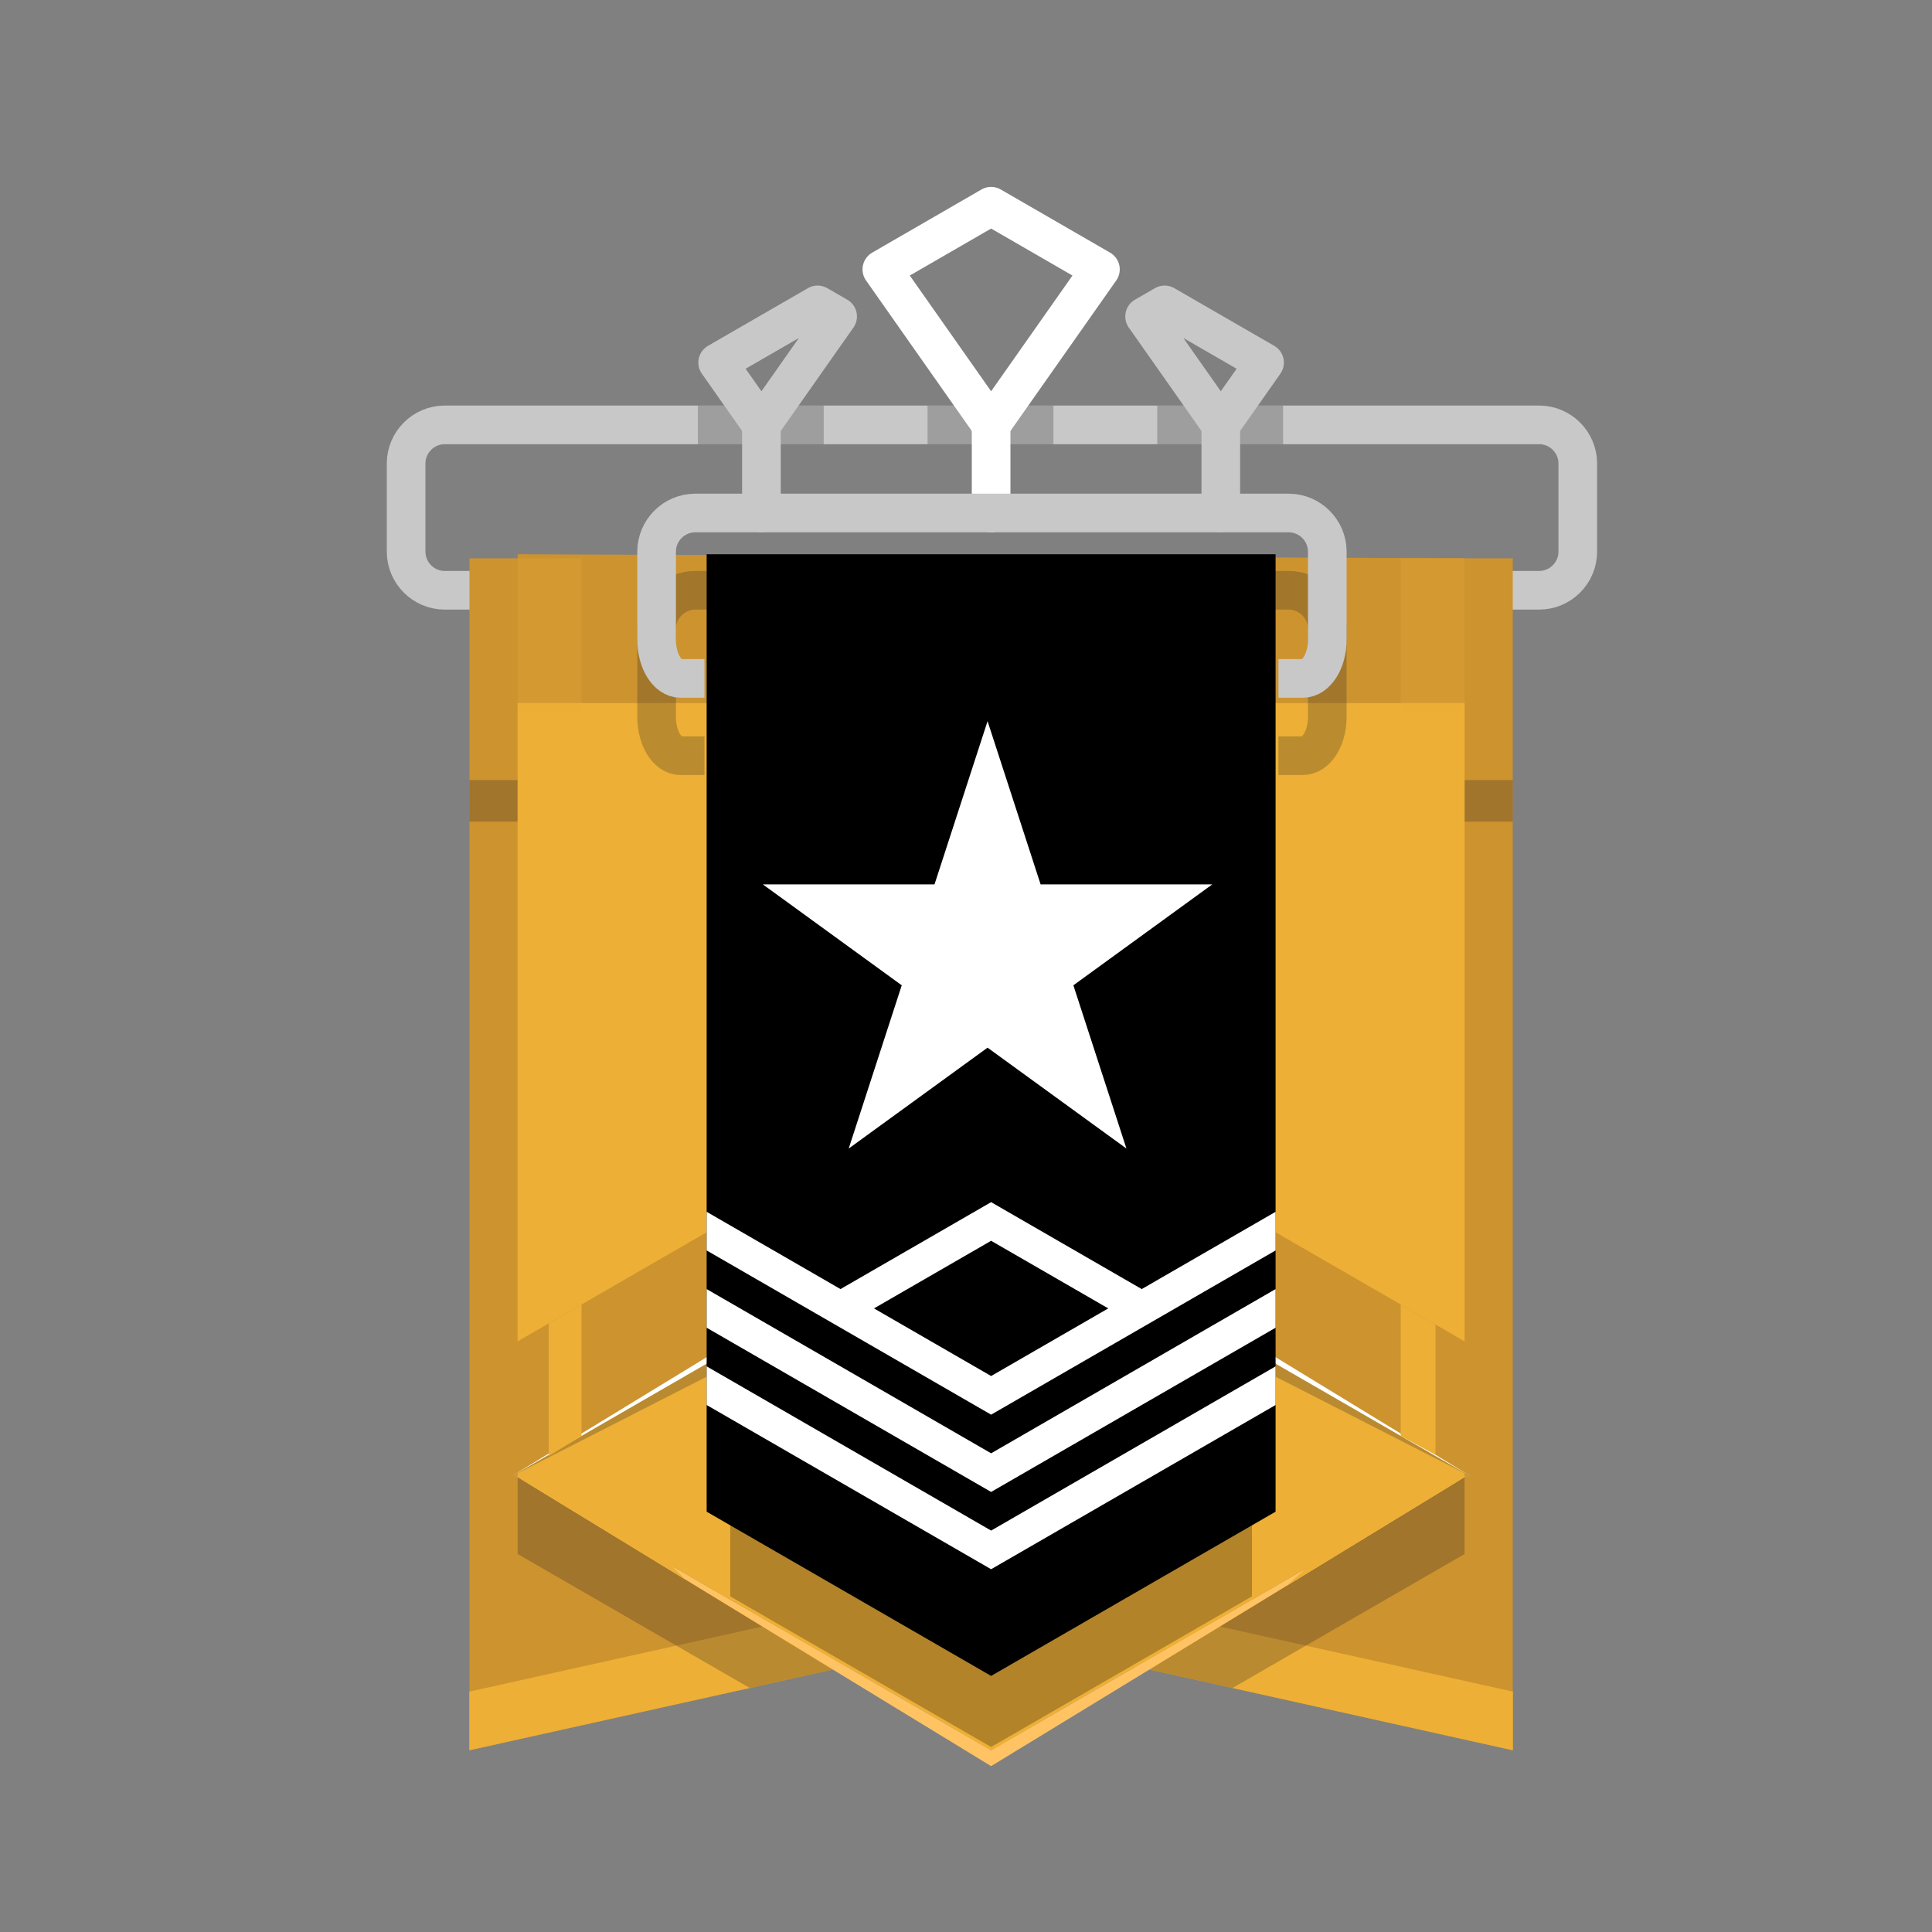 <?xml version="1.0" encoding="UTF-8"?>
<!-- Generator: Adobe Illustrator 16.0.0, SVG Export Plug-In . SVG Version: 6.00 Build 0)  -->
<!DOCTYPE svg PUBLIC "-//W3C//DTD SVG 1.1//EN" "http://www.w3.org/Graphics/SVG/1.1/DTD/svg11.dtd">
<svg version="1.1" xmlns="http://www.w3.org/2000/svg" xmlns:xlink="http://www.w3.org/1999/xlink" x="0px" y="0px" width="500px" height="500px" viewBox="0 0 500 500" enable-background="new 0 0 500 500" xml:space="preserve">
<rect x="0" y="0" width="500" height="500" fill="#808080" stroke="none"/>
<symbol id="League_x5F_Gold" viewBox="-250.5 -250.36 501 501">
	<g>
		<path fill="none" stroke="#C8C8C8" stroke-width="10" stroke-linecap="round" stroke-linejoin="round" stroke-miterlimit="10" d="    M141.83,99.57c5.5,0,10,4.5,10,10v22.81c0,5.5-4.5,10-10,10H-141.4c-5.5,0-10-4.5-10-10v-22.81c0-5.5,4.5-10,10-10H141.83z"/>
	</g>
	<polygon opacity="0" fill="#EDAF35" points="173.21,-100.64 0,-200.64 -173.21,-100.64 -173.21,99.36 0,199.36 173.21,99.36  "/>
	<polygon opacity="0" fill="none" stroke="#231F20" stroke-miterlimit="10" points="250,-249.86 -250,-249.86 -250,250.14    250,250.14  "/>
	<polygon fill="#CC932F" points="-135,-200.64 0,-170.64 135,-200.64 135,107.84 -135,107.84  "/>
	<polyline fill="#CC932F" points="122.53,107.84 122.53,70.38 -122.53,70.38 -122.53,108.9  "/>
	<polygon fill="#EDAF35" points="135.04,-200.64 135.04,-185.45 0,-155.45 -135.04,-185.45 -135.04,-200.64 0,-170.64  "/>
	<polygon fill="#EDAF35" points="-122.53,-129.9 0,-200.64 122.53,-129.9 122.53,70.38 -122.53,70.38  "/>
	<polygon opacity="0.25" fill="#231F20" points="-122.53,39.7 -135,39.7 -135,50.45 -122.53,50.45  "/>
	<polygon opacity="0.25" fill="#231F20" points="135,39.7 122.53,39.7 122.53,50.45 135,50.45  "/>
	<path opacity="0.25" fill="#231F20" d="M-122.53-149.84l60.07-34.68l24.94,5.54l-85.01,49.08V-149.84z M37.52-178.98l24.94-5.54   l60.07,34.68v19.94L37.52-178.98z"/>
	<polygon fill="#FFC364" points="124.41,-128.82 0,-200.64 -124.41,-128.82 0,-204.74  "/>
	<path fill="#EDAF35" d="M-122.53-129.9l43.44-26.58L-106-129.59V70.38h-16.53V-129.9z M106,70.38v-201.72l-29.52-26.73l46.04,28.16   V70.38H106z"/>
	<g>
		<polygon fill="#EDAF35" points="-10.47,89.64 0,95.69 10.47,89.64 10.47,-194.6 0,-200.64 -10.47,-194.6   "/>
		<polygon fill="#EDAF35" points="40.47,89.64 50.94,95.69 61.41,89.64 61.41,-165.19 50.94,-171.23 40.47,-177.28   "/>
		<polygon fill="#EDAF35" points="-61.41,89.64 -50.94,95.69 -40.47,89.64 -40.47,-177.28 -50.94,-171.23 -61.41,-165.19   "/>
	</g>
	<g>
		<polygon fill="#CC932F" points="124.41,-129.9 124.41,-95.9 0,-24.08 -124.41,-95.9 -124.41,-129.9 0,-58.08   "/>
		<polygon opacity="0.25" fill="#231F20" points="-124.41,-129.9 0,-58.08 124.41,-129.9 0,-66.34   "/>
		<polygon fill="#FFFFFF" points="-124.41,-129.9 0,-58.08 124.41,-129.9 0,-53.98   "/>
	</g>
	<path fill="#EDAF35" d="M-106-119.28v34l-8.5-4.91v-34.31 M115-124.16v33.69l-9,5.2v-34"/>
	<g>
		<g opacity="0.25">
			<path fill="none" stroke="#231F20" stroke-width="10" stroke-linejoin="round" stroke-miterlimit="10" d="M74.36,56.76     c0,0,2.84,0,6.32,0s6.32,4.5,6.32,10l0,22.81c0,5.5-4.5,10-10,10H-76.57c-5.5,0-10-4.5-10-10l0-22.81c0-5.5,2.79-10,6.19-10     s6.19,0,6.19,0"/>
		</g>
		<g>
			<g opacity="0.25">
				
					<line fill="none" stroke="#231F20" stroke-width="10" stroke-linejoin="round" stroke-miterlimit="10" x1="75.56" y1="142.38" x2="42.99" y2="142.38"/>
			</g>
			
				<line fill="none" stroke="#C8C8C8" stroke-width="10" stroke-linecap="round" stroke-linejoin="round" stroke-miterlimit="10" x1="59.44" y1="142.38" x2="59.44" y2="119.57"/>
			
				<polygon fill="none" stroke="#C8C8C8" stroke-width="10" stroke-linecap="round" stroke-linejoin="round" stroke-miterlimit="10" points="     59.44,142.38 39.72,170.44 44.91,173.43 70.77,158.5    "/>
		</g>
		<g>
			<g opacity="0.25">
				
					<line fill="none" stroke="#231F20" stroke-width="10" stroke-linejoin="round" stroke-miterlimit="10" x1="16.12" y1="142.38" x2="-16.45" y2="142.38"/>
			</g>
			
				<line fill="none" stroke="#FFFFFF" stroke-width="10" stroke-linecap="round" stroke-linejoin="round" stroke-miterlimit="10" x1="0" y1="142.38" x2="0" y2="119.57"/>
			
				<polygon fill="none" stroke="#FFFFFF" stroke-width="10" stroke-linecap="round" stroke-linejoin="round" stroke-miterlimit="10" points="     0,142.38 -28.28,182.62 0,198.96 28.29,182.62    "/>
		</g>
		<g>
			<g opacity="0.25">
				
					<line fill="none" stroke="#231F20" stroke-width="10" stroke-linejoin="round" stroke-miterlimit="10" x1="-43.32" y1="142.38" x2="-75.89" y2="142.38"/>
			</g>
			
				<line fill="none" stroke="#C8C8C8" stroke-width="10" stroke-linecap="round" stroke-linejoin="round" stroke-miterlimit="10" x1="-59.44" y1="142.38" x2="-59.44" y2="119.57"/>
			
				<polygon fill="none" stroke="#C8C8C8" stroke-width="10" stroke-linecap="round" stroke-linejoin="round" stroke-miterlimit="10" points="     -59.44,142.38 -70.77,158.5 -44.91,173.43 -39.72,170.44    "/>
		</g>
		<g>
			<path fill="none" stroke="#C8C8C8" stroke-width="10" stroke-linejoin="round" stroke-miterlimit="10" d="M74.36,76.76     c0,0,2.84,0,6.32,0s6.32,4.5,6.32,10l0,22.81c0,5.5-4.5,10-10,10H-76.57c-5.5,0-10-4.5-10-10l0-22.81c0-5.5,2.79-10,6.19-10     s6.19,0,6.19,0"/>
		</g>
	</g>
	<path opacity="0.25" fill="#EDAF35" d="M-106,68.4v39.44h-16.53v-39.5 M122.53,68.34v39.5H106V68.05"/>
</symbol>
<symbol id="Position_x5F_1_3_" viewBox="-250.5 -250.5 501 501">
	<g opacity="0">
		<polygon fill="none" stroke="#FF0000" stroke-width="0.25" stroke-miterlimit="10" points="-173.21,99.22 0,199.22 173.21,99.22     173.21,-100.78 0,-200.78 -173.21,-100.78   "/>
		<polygon fill="none" stroke="#FF0000" stroke-width="0.25" stroke-miterlimit="10" points="-142.03,-82.78 0,-0.78 142.03,-82.78     142.03,-82.78 0,-164.78 -142.03,-82.78   "/>
	</g>
	<polygon opacity="0" fill="none" stroke="#231F20" stroke-miterlimit="10" points="250,-250 -250,-250 -250,250 250,250  "/>
	<g>
		<polygon opacity="0.25" points="67.5,-161.81 67.5,36.36 0,36.36 -67.5,36.36 -67.5,-161.81 0,-200.78   "/>
		<polygon points="73.62,-139.89 73.62,107.9 0,107.9 -73.62,107.9 -73.62,-139.89 0,-182.39   "/>
		<polygon fill="#FFFFFF" points="-0.92,64.7 12.81,22.45 57.23,22.45 21.29,-3.66 35.02,-45.91 -0.92,-19.8 -36.86,-45.91     -23.13,-3.66 -59.07,22.45 -14.65,22.45   "/>
	</g>
	<polygon fill="#FFFFFF" points="-73.62,-102.28 0,-144.78 73.62,-102.28 73.62,-112.28 0,-154.78 -73.62,-112.28  "/>
	<polygon fill="#FFFFFF" points="-73.62,-82.28 0,-124.78 73.62,-82.28 73.62,-92.28 0,-134.78 -73.62,-92.28  "/>
	<polygon fill="#FFFFFF" points="-73.62,-62.28 0,-104.78 73.62,-62.28 73.62,-72.28 0,-114.78 -73.62,-72.28  "/>
	<polygon fill="#FFFFFF" points="38.98,-92.28 0,-69.78 -38.98,-92.28 -38.98,-82.28 0,-59.78 38.98,-82.28  "/>
</symbol>
<symbol id="base" viewBox="-251.5 -251.36 503 503">
	<polygon fill="none" stroke="#231F20" stroke-width="3" stroke-miterlimit="10" points="250,-249.86 -250,-249.86 -250,250.14    250,250.14  "/>
	<line fill="none" stroke="#231F20" stroke-width="3" stroke-miterlimit="10" x1="-250" y1="250.14" x2="250" y2="-249.86"/>
	<line fill="none" stroke="#231F20" stroke-width="3" stroke-miterlimit="10" x1="250" y1="250.14" x2="-250" y2="-249.86"/>
	<polygon fill="none" stroke="#FF0000" stroke-width="10" stroke-miterlimit="10" points="-173.21,99.36 0,199.36 173.21,99.36    173.21,-100.64 0,-200.64 -173.21,-100.64  "/>
</symbol>
<g id="Layer_1" display="none">
</g>
<g id="_x5B_HBE_x5D__-_Bg" display="none">
	<rect x="-2055.66" y="-2129.43" display="inline" fill="#3A3A3A" width="2615.48" height="4079.18"/>
</g>
<g id="_x5B_HBE_x5D__-_Struct" display="none">
	<g id="League_x5F_Bronze" display="inline">
	</g>
	
		<use xlink:href="#base" width="503" height="503" id="XMLID_16_" x="-251.5" y="-251.36" transform="matrix(1 0 0 -1 256.5 252.334)" display="inline" overflow="visible"/>
</g>
<g id="Bases">
	<g id="League_x5F_Diamond_x5F_Small">
		<g id="League_x5F_Diamond">
		</g>
	</g>
</g>
<g id="Compound">
	<g id="Rank_x5F_Copper_x5F_4_x5F_Small_1_">
		<g id="Rank_x5F_Copper_x5F_4_2_">
		</g>
	</g>
	<g id="Rank_x5F_Copper_x5F_4_x5F_Small_2_">
		<g id="Rank_x5F_Copper_x5F_4_3_">
		</g>
	</g>
	<g id="Rank_x5F_Copper_x5F_4_5_">
		<g id="League_x5F_Copper">
		</g>
	</g>
	<g id="Rank_x5F_Copper_x5F_4_x5F_Small_4_">
		<g id="Rank_x5F_Copper_x5F_4_6_">
		</g>
	</g>
	<g id="Rank_x5F_Copper_x5F_4_x5F_Small_3_">
		<g id="Rank_x5F_Copper_x5F_4_4_">
		</g>
	</g>
	<g id="Rank_x5F_Copper_x5F_4_x5F_Small">
		<g id="Rank_x5F_Copper_x5F_4">
		</g>
	</g>
	<g id="Position_x5F_1_x5F_Small">
		<g id="Position_x5F_1_1_">
		</g>
	</g>
	<g id="Rank_x5F_Copper_x5F_3">
	</g>
	<g id="Rank_x5F_Copper_x5F_2">
	</g>
	<g id="Rank_x5F_Copper_x5F_1">
	</g>
	<g id="Rank_x5F_Bronze_x5F_4">
	</g>
	<g id="Rank_x5F_Bronze_x5F_3">
	</g>
	<g id="Rank_x5F_Bronze_x5F_2">
	</g>
	<g id="Rank_x5F_Bronze_x5F_1">
	</g>
	<g id="Rank_x5F_Silver_x5F_4">
	</g>
	<g id="Rank_x5F_Silver_x5F_3">
	</g>
	<g id="Rank_x5F_Silver_x5F_2">
	</g>
	<g id="Rank_x5F_Silver_x5F_1">
	</g>
	<g id="Rank_x5F_Gold_x5F_4">
	</g>
	<g id="Rank_x5F_Gold_x5F_3">
	</g>
	<g id="Rank_x5F_Gold_x5F_2">
	</g>
	<g id="Rank_x5F_Gold_x5F_1">
		
			<use xlink:href="#League_x5F_Gold" width="501" height="501" id="XMLID_53_" x="-250.5" y="-250.36" transform="matrix(1 0 0 -1 256.5 252.334)" overflow="visible"/>
		
			<use xlink:href="#Position_x5F_1_3_" width="501" height="501" id="XMLID_41_" x="-250.5" y="-250.5" transform="matrix(1 0 0 -1 256.5 251.334)" overflow="visible"/>
	</g>
	<g id="Rank_x5F_Platinum_x5F_4">
	</g>
	<g id="Rank_x5F_Platinum_x5F_3">
	</g>
	<g id="Rank_x5F_Platinum_x5F_2">
	</g>
	<g id="Rank_x5F_Platinum_x5F_1">
		<g id="Position_x5F_1">
		</g>
	</g>
</g>
</svg>